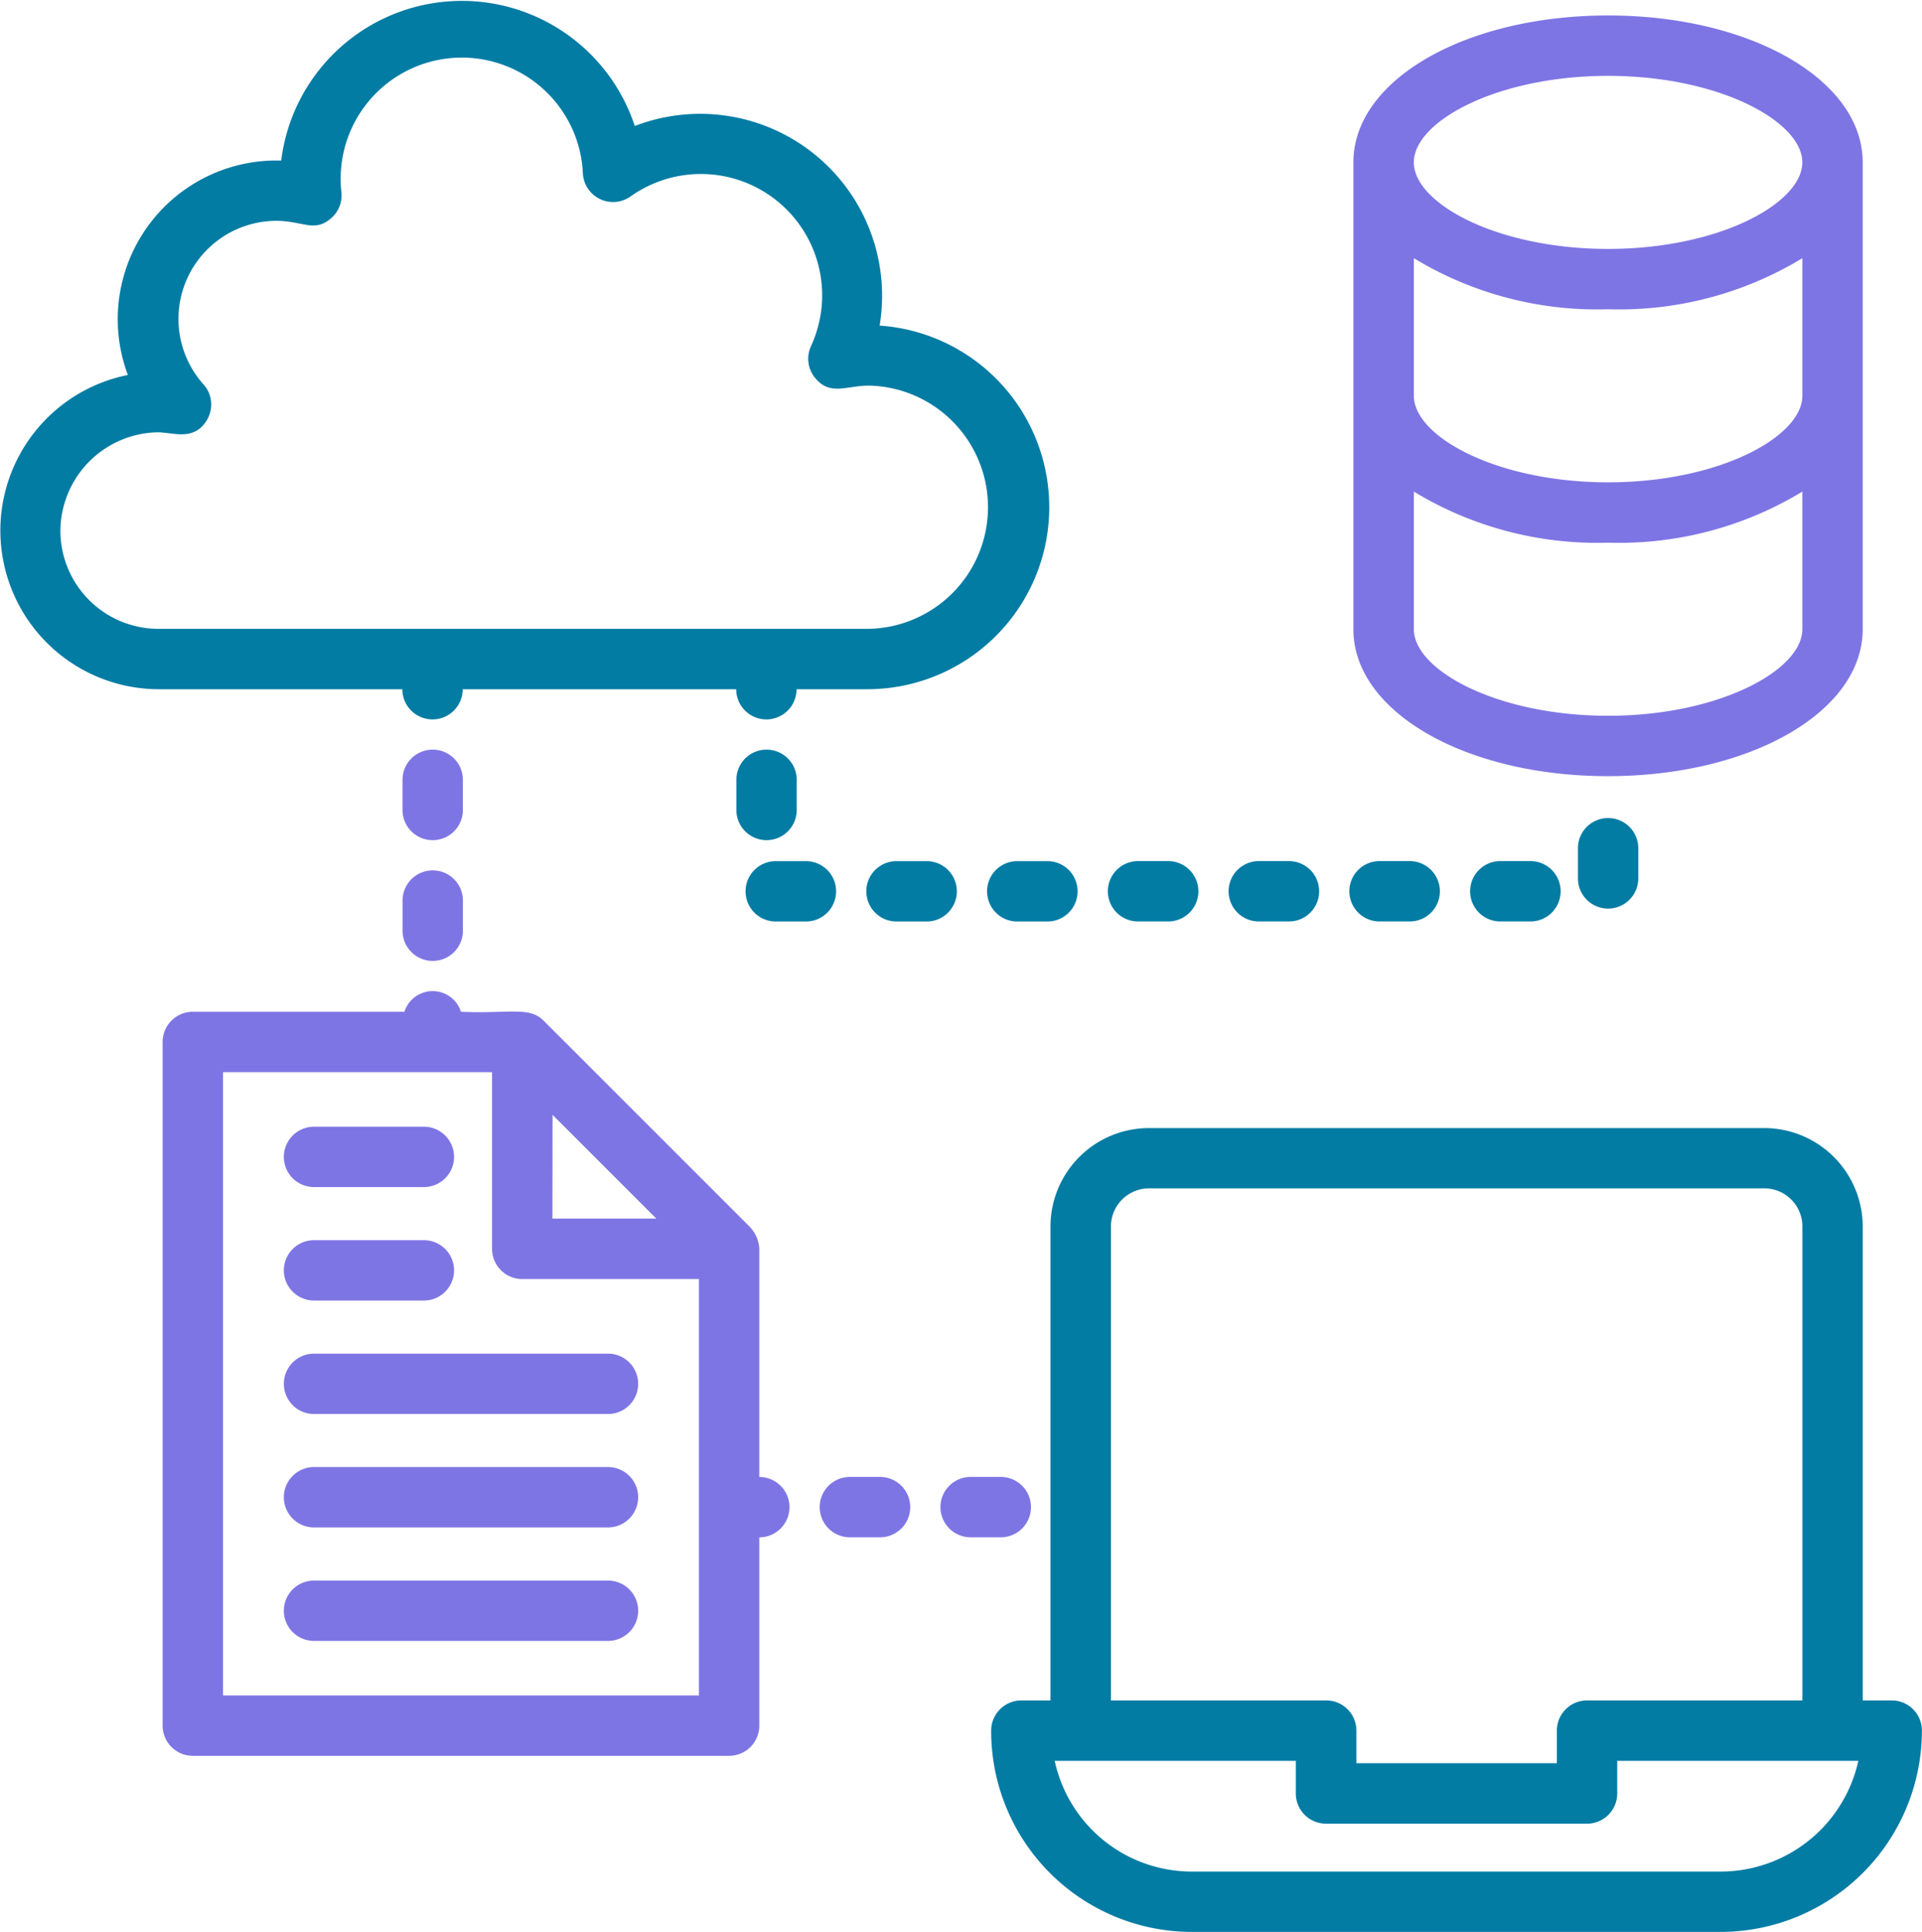 <svg xmlns="http://www.w3.org/2000/svg" width="45.348" height="45.583" viewBox="0 0 45.348 45.583">
  <g id="Cloud_Development_Integration" data-name="Cloud Development &amp; Integration" transform="translate(-1.165 -1)">
    <path id="Path_20334" data-name="Path 20334" d="M4.9,17.262h5.758a.712.712,0,1,0,1.424,0h6.453a.712.712,0,0,0,1.424,0h1.68a4.295,4.295,0,0,0,.28-8.58,4.292,4.292,0,0,0-5.777-4.709A4.295,4.295,0,0,0,7.8,4.787H7.682a3.744,3.744,0,0,0-3.5,5.06A3.744,3.744,0,0,0,4.9,17.262ZM4.885,11.2c.368,0,.874.224,1.173-.309a.711.711,0,0,0-.1-.831A2.315,2.315,0,0,1,7.682,6.21c.632,0,.9.286,1.3-.065a.712.712,0,0,0,.236-.629,2.859,2.859,0,1,1,5.7-.416.713.713,0,0,0,1.123.536A2.862,2.862,0,0,1,20.3,9.166a.712.712,0,0,0,.091.744c.354.44.741.188,1.278.188a2.87,2.87,0,0,1-.021,5.739H4.9A2.316,2.316,0,0,1,2.59,13.523,2.34,2.34,0,0,1,4.885,11.2Z" fill="#037ca4"/>
    <path id="Path_20335" data-name="Path 20335" d="M6.552,35.033V51.163a.712.712,0,0,0,.712.712H19.918a.712.712,0,0,0,.712-.712V46.72a.712.712,0,1,0,0-1.424V39.911a.8.8,0,0,0-.218-.51l-4.865-4.865c-.341-.353-.839-.165-1.956-.216a.7.7,0,0,0-1.334,0H7.264A.712.712,0,0,0,6.552,35.033Zm9.2,1.719L18.2,39.2H15.749ZM7.977,35.745h6.348v4.169a.712.712,0,0,0,.712.712h4.169v9.825H7.977Z" transform="translate(-1.55 -9.448)" fill="#7e75e4"/>
    <path id="Path_20336" data-name="Path 20336" d="M18.214,53.359H11.279a.712.712,0,1,0,0,1.424h6.936a.712.712,0,1,0,0-1.424Z" transform="translate(-2.705 -15.067)" fill="#7e75e4"/>
    <path id="Path_20337" data-name="Path 20337" d="M18.214,49.6H11.279a.712.712,0,1,0,0,1.424h6.936a.712.712,0,1,0,0-1.424Z" transform="translate(-2.705 -13.986)" fill="#7e75e4"/>
    <path id="Path_20338" data-name="Path 20338" d="M18.214,45.842H11.279a.712.712,0,1,0,0,1.424h6.936a.712.712,0,1,0,0-1.424Z" transform="translate(-2.705 -12.904)" fill="#7e75e4"/>
    <path id="Path_20339" data-name="Path 20339" d="M11.279,43.507h2.592a.712.712,0,0,0,0-1.424H11.279a.712.712,0,1,0,0,1.424Z" transform="translate(-2.705 -11.822)" fill="#7e75e4"/>
    <path id="Path_20340" data-name="Path 20340" d="M11.279,39.749h2.592a.712.712,0,0,0,0-1.424H11.279a.712.712,0,1,0,0,1.424Z" transform="translate(-2.705 -10.741)" fill="#7e75e4"/>
    <path id="Path_20341" data-name="Path 20341" d="M55.251,51.874h-.687V40.692a2.325,2.325,0,0,0-2.323-2.322H37.725A2.325,2.325,0,0,0,35.4,40.692V51.874h-.687a.712.712,0,0,0-.712.712,4.739,4.739,0,0,0,4.75,4.75h12.46a4.755,4.755,0,0,0,4.75-4.75A.712.712,0,0,0,55.251,51.874ZM36.827,40.692a.9.9,0,0,1,.9-.9H52.241a.9.9,0,0,1,.9.9V51.874H48.06a.712.712,0,0,0-.712.712v.77h-4.73v-.77a.712.712,0,0,0-.712-.712H36.827V40.692Zm14.386,15.22H38.753A3.311,3.311,0,0,1,35.5,53.3h5.689v.77a.712.712,0,0,0,.712.712H48.06a.712.712,0,0,0,.712-.712V53.3h5.689A3.331,3.331,0,0,1,51.213,55.912Z" transform="translate(-9.45 -10.754)" fill="#037ca4"/>
    <path id="Path_20342" data-name="Path 20342" d="M14.5,31.257a.712.712,0,0,0,1.424,0v-.712a.712.712,0,1,0-1.424,0v.712Z" transform="translate(-3.837 -8.297)" fill="#7e75e4"/>
    <path id="Path_20343" data-name="Path 20343" d="M15.211,27.969a.712.712,0,0,0,.712-.712v-.712a.712.712,0,0,0-1.424,0v.712A.712.712,0,0,0,15.211,27.969Z" transform="translate(-3.837 -7.146)" fill="#7e75e4"/>
    <path id="Path_20344" data-name="Path 20344" d="M33.031,51.351h.712a.712.712,0,0,0,0-1.424h-.712a.712.712,0,1,0,0,1.424Z" transform="translate(-8.965 -14.08)" fill="#7e75e4"/>
    <path id="Path_20345" data-name="Path 20345" d="M29.031,51.351h.712a.712.712,0,1,0,0-1.424h-.712a.712.712,0,0,0,0,1.424Z" transform="translate(-7.814 -14.08)" fill="#7e75e4"/>
    <path id="Path_20346" data-name="Path 20346" d="M58.017,15.994V4.978c0-1.943-2.639-3.466-6.007-3.466S46,3.034,46,4.978V15.994c0,1.943,2.639,3.466,6.007,3.466S58.017,17.937,58.017,15.994Zm-1.424,0c0,.963-1.96,2.041-4.583,2.041s-4.583-1.078-4.583-2.041V12.746a8.329,8.329,0,0,0,4.583,1.205,8.331,8.331,0,0,0,4.583-1.205Zm0-5.508c0,.963-1.96,2.041-4.583,2.041s-4.583-1.078-4.583-2.041V7.239a8.329,8.329,0,0,0,4.583,1.205,8.329,8.329,0,0,0,4.583-1.205ZM52.009,7.02c-2.623,0-4.583-1.078-4.583-2.042s1.96-2.041,4.583-2.041,4.583,1.078,4.583,2.041S54.632,7.02,52.009,7.02Z" transform="translate(-12.903 -0.147)" fill="#7e75e4"/>
    <path id="Path_20347" data-name="Path 20347" d="M36,30.239a.712.712,0,0,0-.712-.712h-.712a.712.712,0,0,0,0,1.424h.712A.712.712,0,0,0,36,30.239Z" transform="translate(-9.41 -8.209)" fill="#037ca4"/>
    <path id="Path_20348" data-name="Path 20348" d="M46.577,29.526a.712.712,0,1,0,0,1.424h.712a.712.712,0,0,0,0-1.424Z" transform="translate(-12.863 -8.209)" fill="#037ca4"/>
    <path id="Path_20349" data-name="Path 20349" d="M50.577,29.526a.712.712,0,0,0,0,1.424h.712a.712.712,0,0,0,0-1.424Z" transform="translate(-14.014 -8.209)" fill="#037ca4"/>
    <path id="Path_20350" data-name="Path 20350" d="M28,30.239a.712.712,0,0,0-.712-.712h-.712a.712.712,0,1,0,0,1.424h.712A.712.712,0,0,0,28,30.239Z" transform="translate(-7.108 -8.209)" fill="#037ca4"/>
    <path id="Path_20351" data-name="Path 20351" d="M32,30.239a.712.712,0,0,0-.712-.712h-.712a.712.712,0,1,0,0,1.424h.712A.712.712,0,0,0,32,30.239Z" transform="translate(-8.259 -8.209)" fill="#037ca4"/>
    <path id="Path_20352" data-name="Path 20352" d="M53.437,28.811v.712a.712.712,0,1,0,1.424,0v-.712a.712.712,0,0,0-1.424,0Z" transform="translate(-15.042 -7.798)" fill="#037ca4"/>
    <path id="Path_20353" data-name="Path 20353" d="M42.577,29.526a.712.712,0,1,0,0,1.424h.712a.712.712,0,0,0,0-1.424Z" transform="translate(-11.712 -8.209)" fill="#037ca4"/>
    <path id="Path_20354" data-name="Path 20354" d="M26.983,27.257v-.712a.712.712,0,0,0-1.424,0v.712a.712.712,0,0,0,1.424,0Z" transform="translate(-7.02 -7.146)" fill="#037ca4"/>
    <path id="Path_20355" data-name="Path 20355" d="M38.577,29.526a.712.712,0,0,0,0,1.424h.712a.712.712,0,0,0,0-1.424Z" transform="translate(-10.561 -8.209)" fill="#037ca4"/>
  </g>
</svg>

